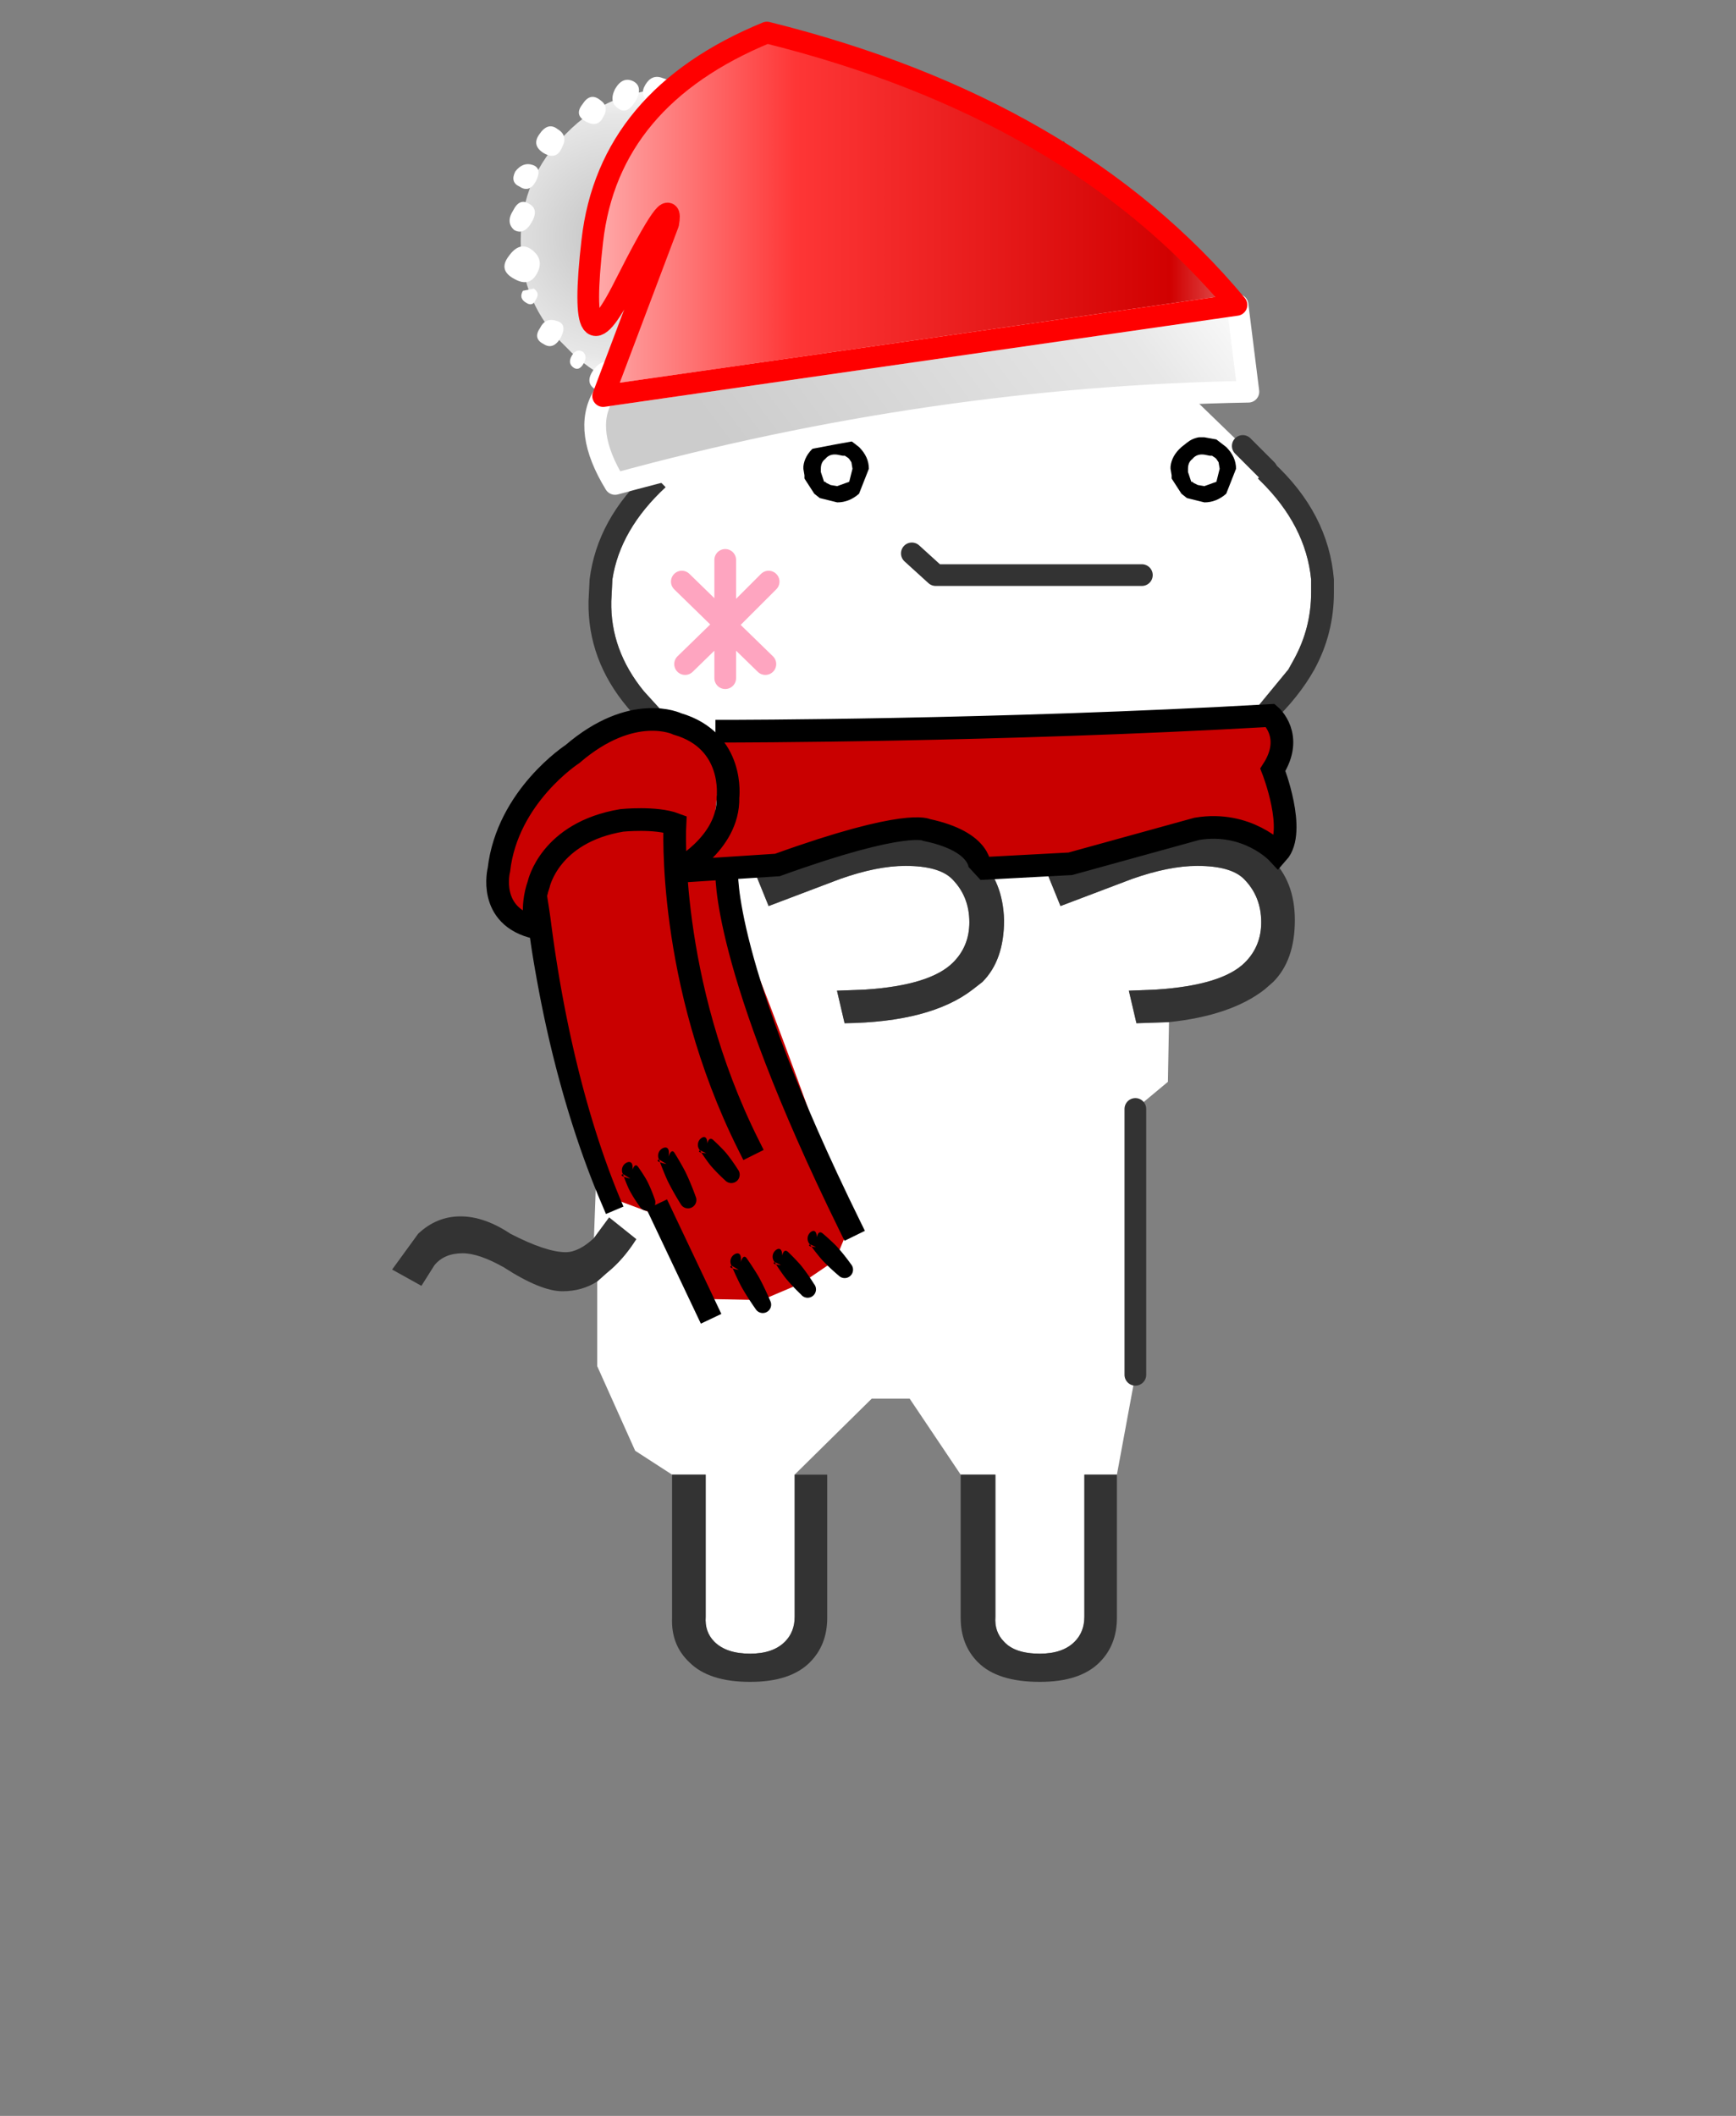 <?xml version="1.0" encoding="UTF-8" standalone="no"?>
<svg
   height="195"
   width="160"
   version="1.1"
   id="svg23"
   sodipodi:docname="front-standing.svg"
   inkscape:version="1.3 (0e150ed6c4, 2023-07-21)"
   xmlns:inkscape="http://www.inkscape.org/namespaces/inkscape"
   xmlns:sodipodi="http://sodipodi.sourceforge.net/DTD/sodipodi-0.dtd"
   xmlns:xlink="http://www.w3.org/1999/xlink"
   xmlns="http://www.w3.org/2000/svg"
   xmlns:svg="http://www.w3.org/2000/svg">
  <rect width="100%" height="100%" fill="#808080" stroke="none"/>
  <sodipodi:namedview
     id="namedview23"
     pagecolor="#ffffff"
     bordercolor="#000000"
     borderopacity="0.25"
     inkscape:showpageshadow="2"
     inkscape:pageopacity="0.0"
     inkscape:pagecheckerboard="0"
     inkscape:deskcolor="#d1d1d1"
     inkscape:zoom="6.0564103"
     inkscape:cx="79.997883"
     inkscape:cy="97.5"
     inkscape:window-width="2560"
     inkscape:window-height="1377"
     inkscape:window-x="-8"
     inkscape:window-y="-8"
     inkscape:window-maximized="1"
     inkscape:current-layer="svg23" />
  <defs
     id="defs21">
    <g
       id="j">
      <path
         d="M.25-60h3.9l1.2.55 3.9-8.6 3.85 8.6 1.25-.55 3.15 3.05 1.1 1.1-.4.4.1.1q2.1 2.05 2.35 4.55v.6q0 1.65-.8 3.1l-.25.45-1.4 1.7.15.15-.3.25-3.25.9v4.7l-3.25.7-3.1.9.65 1.6L12.4-37q1.7-.6 3-.6 1.55 0 2.15.6.8.8.8 2 0 1.1-.75 1.85-1.05 1.05-4.1 1.25l-1.25.05.35 1.5 1.5-.05-.05 2.75-1.5 1.25v12.25l-.85 4.6h-1.5V-3q0 .7-.45 1.15-.55.55-1.6.55Q7-1.3 6.5-1.85 6.05-2.3 6.1-3v-6.55H4.5l-2.35-3.5H.4l-3.55 3.5V-3q0 .7-.45 1.15-.55.55-1.6.55-1.1 0-1.65-.55-.45-.45-.4-1.15v-6.55H-8.8l-1.7-1.1-1.75-3.9v-3.9l.45-.4q.75-.6 1.35-1.55l-1.25-1-.7.95.4-10.95 1.75-12.8.4.35.75-.7-1-1.1q-1.55-1.9-1.5-4.15l.05-1q.35-2.3 2.45-4.25l-.75-.75.5-3.95.65.3 3.85-8.6 3.85 8.6L.25-60m5.1 22.05Q4.3-39 2.1-39q-1.35 0-4 .75l-3.1.9.65 1.6 3.3-1.25q1.7-.6 3-.6 1.55 0 2.15.6.8.8.8 2 0 1.1-.75 1.85Q3.1-32.1.1-31.9l-1.3.05.35 1.5q3.95-.05 5.9-1.55l.45-.35q1-1 1-2.85-.05-1.8-1.15-2.85"
         fill="#fff"
         fill-rule="evenodd"
         transform="translate(21.7 71)"
         id="path1" />
      <path
         d="m4.15-60 5.1-11 5.1 11-1.25.55-3.85-8.6-3.9 8.6-1.2-.55m14.5 4.1.25-.3q2.55 2.35 2.8 5.4v.6q0 1.9-.9 3.55-.7 1.25-1.9 2.4l-.55-.55-.15-.15 1.4-1.7.25-.45q.8-1.45.8-3.1v-.6q-.25-2.5-2.35-4.55l-.1-.1.4-.4.05-.05M14.8-38.95l.75-.05q2.2 0 3.25 1.05 1.1 1.05 1.1 2.85 0 1.85-1 2.85l-.4.35q-1.55 1.2-4.4 1.5l-1.5.05-.35-1.5 1.25-.05q3.05-.2 4.1-1.25.75-.75.75-1.85 0-1.2-.8-2-.6-.6-2.15-.6-1.3 0-3 .6l-3.3 1.25-.65-1.6 3.1-.9 3.25-.7m-3.1 29.4v6.6q0 1.25-.8 2.05-.9.9-2.75.9Q6.2 0 5.3-.9q-.8-.8-.8-2.05v-6.6h1.6V-3q-.05.7.4 1.15.5.55 1.65.55 1.05 0 1.6-.55.45-.45.45-1.15v-6.55h1.5m-14.85 0h1.5v6.6q0 1.25-.8 2.05-.9.9-2.75.9Q-7.1 0-8-.9q-.85-.8-.8-2.05v-6.6h1.55V-3q-.05.7.4 1.15.55.55 1.65.55 1.05 0 1.6-.55.45-.45.45-1.15v-6.55m-9.1-8.9q-.7.45-1.6.45-1 0-2.7-1.1-1.15-.65-1.9-.65-.85 0-1.3.55l-.6.95-1.35-.75 1.2-1.65q.85-.8 1.95-.8t2.3.8q1.65.85 2.55.85.6 0 1.3-.65l.7-.95 1.25 1q-.6.95-1.35 1.55l-.45.4m2-25.75-.6-.7q-1.85-2.2-1.8-4.9l.05-1q.35-2.8 2.75-5l.75.75q-2.1 1.95-2.45 4.25l-.05 1q-.05 2.25 1.5 4.15l1 1.1-.75.7-.4-.35m.9-15.55L-9.9-60l5.05-11 5.1 11-1.25.55-3.85-8.6-3.85 8.6-.65-.3m14.7 21.8q1.1 1.05 1.15 2.85 0 1.85-1 2.85l-.45.35q-1.95 1.5-5.9 1.55l-.35-1.5 1.3-.05q3-.2 4.05-1.25.75-.75.75-1.85 0-1.2-.8-2-.6-.6-2.15-.6-1.3 0-3 .6l-3.3 1.25-.65-1.6 3.1-.9Q.75-39 2.1-39q2.2 0 3.25 1.05"
         fill="#333"
         fill-rule="evenodd"
         transform="translate(21.7 71)"
         id="path2" />
      <path
         d="m17.5-56.95 1.15 1.05-.05.05-1.1-1.1"
         fill="red"
         fill-rule="evenodd"
         transform="translate(21.7 71)"
         id="path3" />
      <path
         d="M.25-60h3.9m8.4 33.6v12.25m6.05-41.7-1.1-1.1"
         fill="none"
         stroke="#333"
         stroke-linecap="round"
         stroke-linejoin="round"
         transform="translate(21.7 71)"
         id="path4" />
    </g>
    <g
       id="k"
       transform="translate(11.45 4.1)">
      <use
         height="2"
         transform="translate(-.85 -4.1)"
         width="11.6"
         xlink:href="#a"
         id="use4" />
      <use
         height="6.45"
         transform="translate(-11.45 -3.8)"
         width="5"
         xlink:href="#b"
         id="use5" />
    </g>
    <g
       id="l"
       transform="translate(123.2 9.5)">
      <use
         height="14.9"
         transform="translate(-103.9 -6.95)"
         width="15.5"
         xlink:href="#c"
         id="use6" />
      <use
         height="21.8"
         transform="translate(-123.2 -9.5)"
         width="31.45"
         xlink:href="#d"
         id="use7" />
    </g>
    <g
       id="i"
       fill-rule="evenodd">
      <path
         d="M4.9-4.95Q7-2.9 7 0q0 2.9-2.1 4.9Q2.9 7 0 7q-2.9 0-4.95-2.1Q-7 2.9-7 0q0-2.9 2.05-4.95Q-2.9-7 0-7q2.9 0 4.9 2.05"
         fill="url(#e)"
         transform="translate(7.75 7.55)"
         id="path7" />
      <path
         d="M.45-7.5q.5-.2.8.3.3.5-.15.75L.5-6.5H.4q-.45.3-.75-.25-.3-.6.15-.75l.5.05.15-.05m1.35.15q.5-.25.85.35.3.6-.15.9-.4.3-.8-.35-.35-.65.1-.9m1.55.85q.45-.35.8.2.4.5-.15.8-.55.3-.8-.2-.3-.5.15-.8m3.9 3.3q.25.5-.2.7-.45.3-.75-.25-.3-.6.15-.75.45-.15.8.3M5.1-4.3q-.3-.55.2-.85.45-.35.85.25.35.5-.2.85-.6.35-.85-.25M6.5-.85q-.35-.6.1-.85.45-.3.75.3.35.55-.05.9-.45.25-.8-.35M6.25 1.5Q5.9.85 6.5.4q.55-.4 1.05.3.5.65-.25 1.05-.7.4-1.05-.25m.65.8q.2.35-.15.55-.3.2-.45-.15-.2-.3.1-.5l.5.1M5.3 3.7q.55-.2.8.3.35.5-.15.75-.45.3-.8-.3-.3-.6.15-.75M1.55 7.25q-.55.3-.85-.2-.2-.55.2-.85.5-.3.85.2t-.2.85m1.9-.35q-.65.4-.95-.2-.35-.6.2-1 .5-.35.95.25.45.65-.2.95m.65-1.25q-.2-.35.05-.55.3-.15.5.2t-.1.55q-.25.15-.45-.2m-5.9-12.1q-.3.2-.5-.1l.15-.55.45.15q.25.3-.1.5m-1.65.75q-.5.3-.8-.2-.25-.45.15-.8.45-.25.8.2.4.5-.15.8m-.65.4q.35.6-.15.95-.45.35-.8-.35-.4-.65.1-.95.45-.25.85.35m-1.4 1.6q-.3.2-.5-.2-.15-.4.1-.45.35-.1.5.2.2.25-.1.45m-.65 1.15q.45.65-.25 1-.7.4-1-.25-.3-.65.25-1t1 .25M-6.5-.9q.45.6-.2.95-.6.35-.95-.2-.3-.6.2-1 .55-.35.95.25m-.8 2.6q-.35-.65.1-.95.5-.25.85.35.3.6-.15.95-.4.25-.8-.35m2.45 2.45q.35.55-.2.85-.55.3-.85-.2-.2-.55.2-.85.5-.3.85.2m-.7-.45q-.6.35-.95-.4-.4-.75.2-.95.6-.2.95.4.4.55-.2.95m1.05 1.35q.6-.45 1.1.25.5.7-.2 1.15-.75.4-1.1-.3-.4-.65.2-1.1M-.4 7.3q-.3.15-.45-.2-.2-.35.1-.4.25-.15.45.15.2.25-.1.45m-2 0q-.45.25-.75-.3-.35-.6.05-.85.45-.25.8.3.3.55-.1.85"
         fill="#fff"
         transform="translate(7.75 7.55)"
         id="path8" />
    </g>
    <g
       id="d">
      <path
         d="M-92.95 7.75q.95 1.6-.55 4.05-14.6-4-29.2-4.25l.5-4h.05-.05.05l29.2 4.2"
         fill="url(#f)"
         fill-rule="evenodd"
         transform="translate(123.2 9.5)"
         id="path9" />
      <path
         d="M-122.15 3.55Q-114.6-5.5-100.5-9q7.3 3 8.05 9.6.75 6.55-1.5 2.05-2.3-4.55-2-2.85l3 7.95-29.2-4.2"
         fill="url(#g)"
         fill-rule="evenodd"
         transform="translate(123.2 9.5)"
         id="path10" />
      <path
         d="M-92.95 7.75q.95 1.6-.55 4.05-14.6-4-29.2-4.25l.5-4h.05l29.2 4.2m-29.25-4.2h.05"
         fill="none"
         stroke="#fff"
         stroke-linecap="round"
         stroke-linejoin="round"
         transform="translate(123.2 9.5)"
         id="path11" />
      <path
         d="M-122.15 3.55Q-114.6-5.5-100.5-9q7.3 3 8.05 9.6.75 6.55-1.5 2.05-2.3-4.55-2-2.85l3 7.95z"
         fill="none"
         stroke="red"
         stroke-linecap="round"
         stroke-linejoin="round"
         transform="translate(123.2 9.5)"
         id="path12" />
    </g>
    <linearGradient
       gradientTransform="matrix(-.016 -.009 .003 -.004 -107.85 7.65)"
       gradientUnits="userSpaceOnUse"
       id="f"
       spreadMethod="pad"
       x1="-819.2"
       x2="819.2">
      <stop
         offset=".204"
         stop-color="#ccc"
         id="stop12" />
      <stop
         offset=".804"
         stop-color="#e7e7e7"
         id="stop13" />
      <stop
         offset="1"
         stop-color="#fff"
         id="stop14" />
    </linearGradient>
    <linearGradient
       gradientTransform="matrix(.028 0 0 .01 -104.45 -.65)"
       gradientUnits="userSpaceOnUse"
       id="g"
       spreadMethod="pad"
       x1="-819.2"
       x2="819.2">
      <stop
         offset=".004"
         stop-color="#fff"
         id="stop15" />
      <stop
         offset=".18"
         stop-color="#d10101"
         id="stop16" />
      <stop
         offset=".557"
         stop-color="#fe3636"
         id="stop17" />
      <stop
         offset=".906"
         stop-color="#fff"
         id="stop18" />
    </linearGradient>
    <path
       d="M10.25-2.6H.75l-1.1-1"
       fill="none"
       stroke="#333"
       stroke-linecap="round"
       stroke-linejoin="round"
       transform="translate(.85 4.1)"
       id="a" />
    <path
       d="m2-1.7-2 2 1.85 1.8M0 .3V.25v2.5M0 .3l-1.85 1.8M-2-1.7 0 .25V-2.7"
       fill="none"
       stroke="#fea5c0"
       stroke-linecap="round"
       stroke-linejoin="round"
       transform="translate(2.5 3.2)"
       id="h" />
    <use
       height="6.45"
       width="5"
       xlink:href="#h"
       id="b" />
    <use
       height="14.9"
       width="15.5"
       xlink:href="#i"
       id="c" />
    <radialGradient
       cx="0"
       cy="0"
       gradientTransform="translate(2.6 -.2) scale(.009)"
       gradientUnits="userSpaceOnUse"
       id="e"
       r="819.2"
       spreadMethod="pad">
      <stop
         offset=".204"
         stop-color="#ccc"
         id="stop19" />
      <stop
         offset=".757"
         stop-color="#e7e7e7"
         id="stop20" />
      <stop
         offset="1"
         stop-color="#fff"
         id="stop21" />
    </radialGradient>
  </defs>
  <use
     height="71"
     transform="matrix(2 0 0 2 36.141 13)"
     width="43.4"
     xlink:href="#j"
     id="use21" />
  <path
     d="m 66.759,67.148 50.778,-1.222 0.666,2.555 -0.555,2.889 1,3.445 -1.222,4.444 -4.112,-2.666 -7,0.333 -7.444,2.667 -7.667,0.555 -5.889,-3.555 -7.666,1.111 -6.889,2.333 -7.445,0.556 1.875,-2.409 1.792,-5.814 -0.889,-2.555 -2.222,-2.445 -4.889,-1.222 -5.111,2.222 -4.556,4.778 -3.333,5.556 -0.222,2.889 1.555,2.444 1.778,1.667 7.445,24.777 4.777,1.778 3.334,7.445 5.555,0.111 3.667,-1.556 3.111,-2.111 1.333,-3.222 c 0,0 -11.921,-34.318 -12.995,-32.483"
     fill="#c90000"
     id="path4-5"
     style="display:inline" />
  <path
     d="m 66.981,67.384 c 0,0 24.889,0 50.111,-1.445 0,0 2.222,1.889 0.222,5 0,0 2.223,5.667 0.445,7.667 0,0 -2.778,-3 -7.445,-2.222 l -11.666,3.222 -8.334,0.444 c 0,0 0.334,-2.444 -4.888,-3.555 0,0 -1.778,-1.111 -13.778,3.222 l -9.362,0.606 c 0,0 4.917,-2.495 4.806,-6.828 0,0 0.667,-5.222 -4.666,-6.778 0,0 -4.112,-2 -9.667,2.778 0,0 -6,3.889 -6.778,10.666 0,0 -1.111,4.334 3.445,5.334 0,0 -0.556,-1.778 0.222,-4 0,0 1,-4.778 7.666,-5.889 0,0 3.112,-0.32 4.889,0.347 0,0 -0.777,14.444 6.778,29.555"
     fill="none"
     stroke="#000000"
     stroke-width="2.09"
     stroke-linecap="square"
     stroke-miterlimit="1.5"
     id="path5" />
  <path
     d="m 50.414,82.438 c 0.043,-0.067 0.067,-0.129 -0.002,-0.136 v -1.016 h -0.875 c -0.143,-0.012 -0.785,0.086 -0.901,0.902 -0.021,0.146 -0.033,0.457 -0.032,0.918 10e-4,0.416 10e-4,0.966 0.056,1.634 0.127,1.56 0.482,3.758 0.969,6.367 1.038,5.569 2.884,12.994 5.878,19.963 l 0.341,0.808 1.614,-0.681 -0.341,-0.807 c -4.045,-9.769 -5.698,-20.425 -6.34,-25.417 a 48.495,48.495 0 0 0 -0.143,-1.034 c -0.104,-0.7 -0.196,-1.207 -0.224,-1.501 z m -0.002,-0.136 h -0.014 c -0.031,0 0.008,0.071 0.014,0.128 v 0.01 l 0.002,-0.002 -0.002,-0.008 z m 14.236,23.927 -0.096,-0.148 c -0.023,-0.034 -0.034,-0.077 -0.045,-0.069 -0.175,0.113 -0.042,0.179 0.141,0.217 0.088,0.136 0.211,0.323 0.361,0.534 0.161,0.226 0.341,0.485 0.548,0.724 0.597,0.69 1.278,1.295 1.278,1.295 a 0.772,0.772 0 0 0 1.181,-0.992 c 0,0 -0.478,-0.775 -1.055,-1.483 -0.2,-0.244 -0.424,-0.467 -0.619,-0.664 -0.263,-0.267 -0.487,-0.469 -0.593,-0.569 -0.303,-0.287 -0.467,-0.039 -0.555,0.305 -0.011,-0.695 -0.351,-0.669 -0.598,-0.461 a 0.77,0.77 0 0 0 -0.094,1.086 l 0.59,0.275 c 0,0 -0.25,-0.009 -0.444,-0.05 z m -3.816,0.886 -0.06,-0.162 c -0.018,-0.048 -0.02,-0.103 -0.036,-0.097 -0.23,0.085 -0.106,0.181 0.096,0.259 0.072,0.193 0.177,0.476 0.311,0.802 0.133,0.323 0.28,0.692 0.458,1.048 a 25.231,25.231 0 0 0 1.131,1.992 0.772,0.772 0 0 0 1.387,-0.675 c 0,0 -0.379,-1.082 -0.869,-2.119 -0.17,-0.36 -0.369,-0.704 -0.542,-1.008 -0.231,-0.409 -0.435,-0.73 -0.529,-0.886 -0.229,-0.379 -0.432,-0.049 -0.569,0.332 0.16,-0.859 -0.208,-0.939 -0.522,-0.786 a 0.77,0.77 0 0 0 -0.356,1.03 l 0.694,0.434 c 0,0 -0.353,-0.07 -0.594,-0.164 z m -3.332,1.337 -0.063,-0.175 c -0.014,-0.036 -0.015,-0.077 -0.027,-0.073 -0.225,0.082 -0.107,0.173 0.09,0.248 0.051,0.14 0.12,0.328 0.208,0.54 0.099,0.239 0.209,0.512 0.348,0.771 0.404,0.75 0.907,1.433 0.907,1.433 a 0.772,0.772 0 0 0 1.369,-0.71 c 0,0 -0.268,-0.805 -0.648,-1.567 -0.132,-0.263 -0.292,-0.51 -0.43,-0.728 -0.187,-0.296 -0.352,-0.523 -0.428,-0.635 -0.234,-0.34 -0.416,-0.086 -0.54,0.257 0.096,-0.752 -0.253,-0.809 -0.549,-0.656 a 0.77,0.77 0 0 0 -0.329,1.039 l 0.684,0.417 c 0,0 -0.354,-0.069 -0.592,-0.161 z"
     id="path6"
     style="display:inline" />
  <path
     d="m 66.981,80.286 c 0,0 -0.555,8.471 11.333,32.667"
     fill="none"
     stroke="#000000"
     stroke-width="2.09"
     stroke-linecap="square"
     stroke-miterlimit="1.5"
     id="path7-7"
     style="display:inline" />
  <path
     d="m 74.796,114.888 -0.101,-0.137 c -0.026,-0.036 -0.041,-0.081 -0.053,-0.072 -0.162,0.119 -0.025,0.179 0.154,0.209 0.104,0.143 0.253,0.345 0.434,0.573 0.188,0.235 0.398,0.505 0.633,0.753 0.68,0.717 1.44,1.346 1.44,1.346 a 0.772,0.772 0 0 0 1.134,-1.046 c 0,0 -0.566,-0.808 -1.227,-1.543 -0.228,-0.255 -0.481,-0.486 -0.7,-0.691 -0.296,-0.277 -0.547,-0.487 -0.665,-0.59 -0.32,-0.28 -0.481,-0.021 -0.561,0.33 -0.026,-0.699 -0.366,-0.658 -0.604,-0.439 a 0.772,0.772 0 0 0 -0.043,1.09 l 0.566,0.248 c 0,0 -0.225,0 -0.407,-0.031 z"
     id="path8-5"
     style="display:inline" />
  <path
     d="m 60.981,111.926 4.111,8.667"
     fill="none"
     stroke="#000000"
     stroke-width="2.09"
     stroke-linecap="square"
     stroke-miterlimit="1.5"
     id="path9-5"
     style="display:inline" />
  <path
     d="m 67.533,116.897 -0.069,-0.158 c -0.021,-0.047 -0.026,-0.102 -0.041,-0.095 -0.218,0.095 -0.09,0.185 0.11,0.253 0.082,0.19 0.202,0.467 0.354,0.785 0.15,0.316 0.318,0.677 0.515,1.022 0.569,0.998 1.238,1.93 1.238,1.93 a 0.772,0.772 0 0 0 1.349,-0.749 c 0,0 -0.438,-1.06 -0.984,-2.071 -0.19,-0.35 -0.407,-0.683 -0.596,-0.978 -0.254,-0.396 -0.475,-0.706 -0.577,-0.857 -0.249,-0.365 -0.442,-0.046 -0.568,0.333 0.122,-0.838 -0.244,-0.895 -0.546,-0.727 a 0.772,0.772 0 0 0 -0.3,1.049 l 0.674,0.396 c 0,0 -0.328,-0.052 -0.559,-0.133 z m 3.997,-0.365 -0.094,-0.148 c -0.024,-0.037 -0.035,-0.082 -0.048,-0.074 -0.177,0.114 -0.043,0.182 0.142,0.222 0.094,0.146 0.225,0.351 0.387,0.583 0.17,0.243 0.359,0.521 0.576,0.779 a 18.06,18.06 0 0 0 1.335,1.408 0.771,0.771 0 1 0 1.195,-0.974 c 0,0 -0.505,-0.83 -1.109,-1.592 -0.209,-0.264 -0.443,-0.506 -0.647,-0.721 -0.274,-0.29 -0.508,-0.51 -0.618,-0.619 -0.302,-0.299 -0.468,-0.037 -0.559,0.316 0.002,-0.72 -0.343,-0.701 -0.596,-0.495 a 0.771,0.771 0 0 0 -0.111,1.085 l 0.598,0.284 c 0,0 -0.254,-0.011 -0.451,-0.054 z"
     id="path10-6"
     style="display:inline" />
  <use
     height="6.75"
     transform="matrix(2,0,0,2,61.841,50)"
     width="22.2"
     xlink:href="#k"
     id="use22"
     style="display:inline" />
  <g
     id="gikopoipoi_eyes_closed"
     style="display:none"
     fill="none"
     stroke="#000"
     stroke-linecap="round"
     stroke-linejoin="round">
    <path
       d="M107.76 43.4h6.3"
       stroke-width="3"
       id="path22" />
    <path
       d="M-.05 1.55H3.1"
       stroke-width="1.5"
       style="display:inline"
       transform="matrix(2 0 0 2 74.019 40.3)"
       id="path23" />
  </g>
  <path
     d="m 76.76,40.3 h 0.4 l 1.11,0.2 0.905,0.7 q 0.905,0.9 0.905,2 l -0.905,2.3 q -0.907,0.8 -2.012,0.8 l -1.61,-0.4 -0.505,-0.4 -0.905,-1.4 v -0.3 l -0.1,-0.6 V 43 q 0.1,-1 1.005,-1.8 l 0.505,-0.4 q 0.502,-0.4 1.105,-0.5 h 0.1 m 0.907,1.7 -0.502,-0.1 q -0.705,-0.1 -1.108,0.4 -0.402,0.3 -0.402,0.9 v 0.3 l 0.3,0.9 h 0.102 l 0.1,0.1 0.403,0.2 0.605,0.1 1.105,-0.4 0.302,-1.2 -0.1,-0.6 -0.2,-0.3 -0.1,-0.1 -0.302,-0.2 h -0.203 m 32.936,-1.7 h 0.4 l 1.108,0.2 0.907,0.7 q 0.905,0.9 0.905,2 l -0.905,2.3 q -0.907,0.8 -2.013,0.8 l -1.61,-0.4 -0.504,-0.4 -0.905,-1.4 v -0.3 l -0.1,-0.6 V 43 q 0.1,-1 1.005,-1.8 l 0.504,-0.4 q 0.503,-0.4 1.106,-0.5 h 0.1 m 0.907,1.7 -0.503,-0.1 q -0.705,-0.1 -1.107,0.4 -0.403,0.3 -0.403,0.9 v 0.3 l 0.3,0.9 h 0.103 l 0.1,0.1 0.403,0.2 0.604,0.1 1.108,-0.4 0.3,-1.2 -0.1,-0.6 -0.2,-0.3 -0.1,-0.1 -0.303,-0.2 h -0.202"
     style="display:inline;stroke-width:2.006"
     id="gikopoipoi_eyes_open"
     fill-rule="evenodd" />
  <use
     height="21.8"
     transform="matrix(-1.999,0,0,2,116.059,2)"
     width="34.8"
     xlink:href="#l"
     id="use23"
     style="display:inline" />
</svg>
